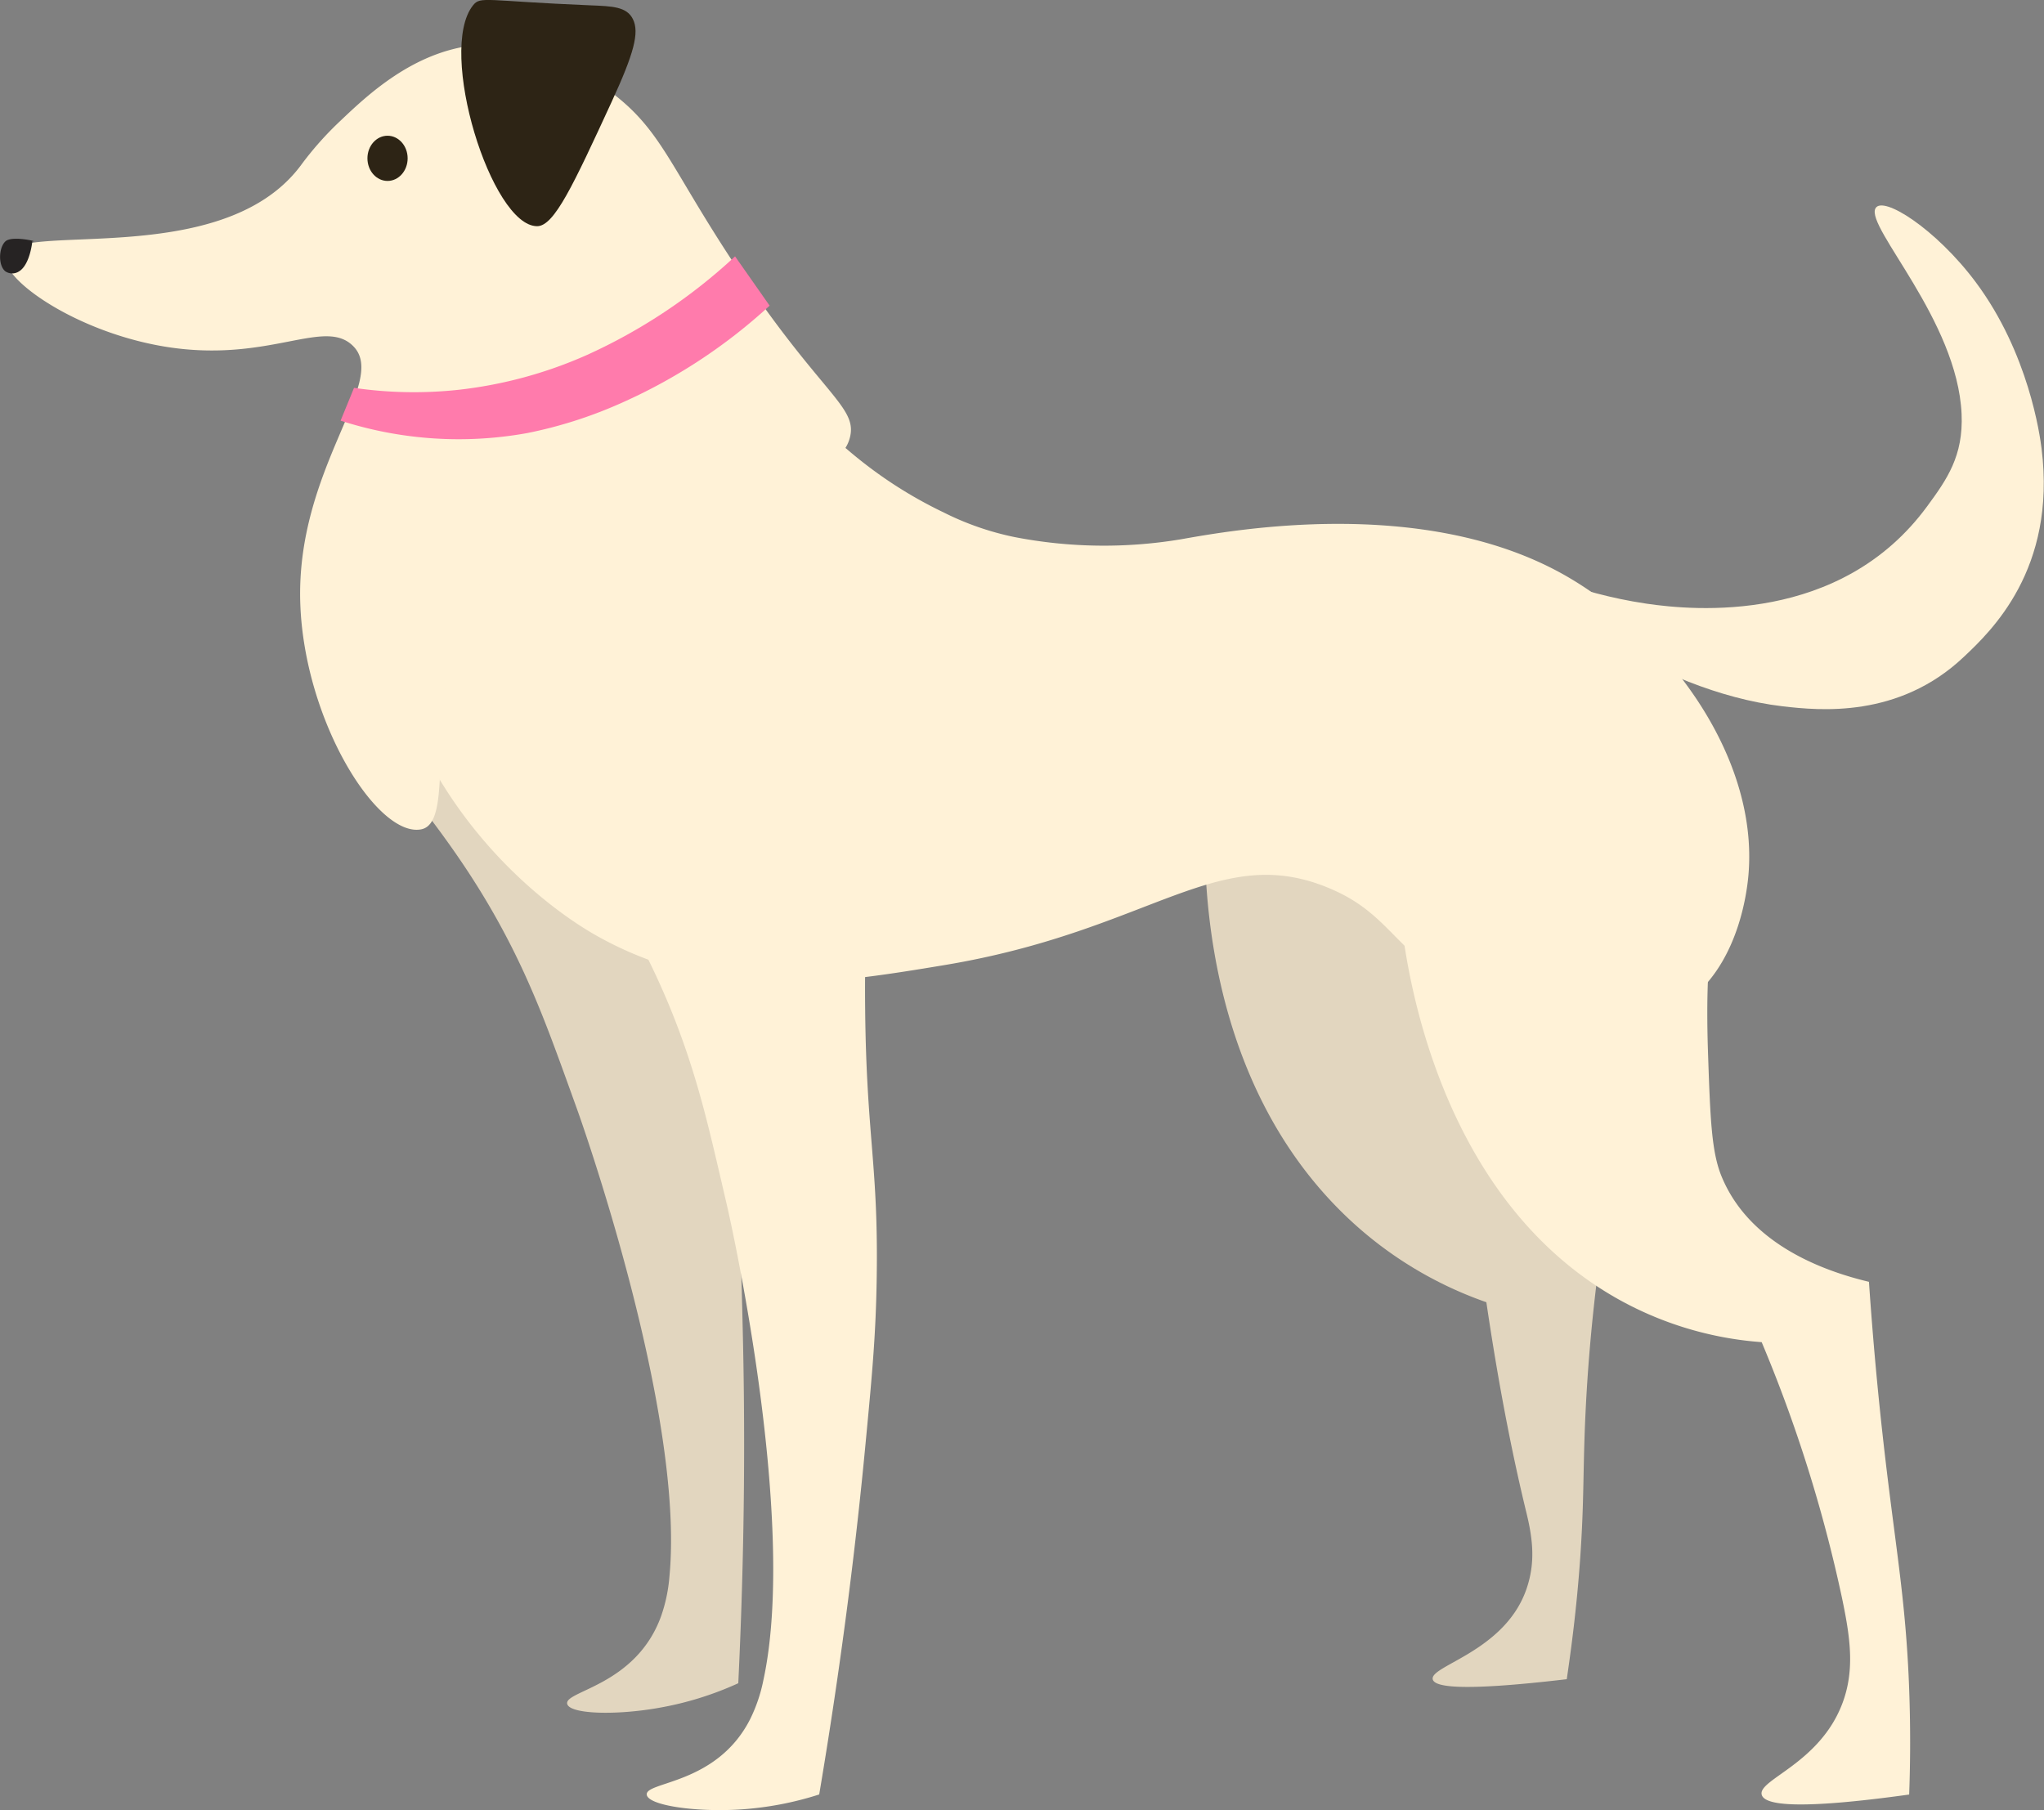 <svg id="Layer_1" data-name="Layer 1" xmlns="http://www.w3.org/2000/svg" viewBox="0 0 521.63 462">
  <rect x="0" y="0" width="521.63" height="462" fill="#808080" stroke="none"/>
  <defs>
    <style>
      .cls-1 {
        fill: #e2d6bf;
      }

      .cls-2 {
        fill: #fff2d7;
      }

      .cls-3 {
        fill: #2d2415;
      }

      .cls-4 {
        fill: #262323;
      }

      .cls-5 {
        fill: #ff7bac;
      }
    </style>
  </defs>
  <title>greetpepper</title>
  <g>
    <path class="cls-1" d="M127.1,199.71c-2.21,20.84,24.45,34,45,79.91,4.31,9.65,7.16,17.55,12.84,33.35,0,0,27.52,76.46,23.5,118.91a40.23,40.23,0,0,1-2.17,10.34c-6.43,17.61-24.52,18.93-23.94,22.24.47,2.67,12.38,3.07,23.76,1A83,83,0,0,0,226,459.24c1.78-36.87,1.68-67.29,1.16-89.29-.44-18.73-.68-28.39-2.1-42.39-3-29.63-6.88-36-11.12-68.44-4.88-37.43-.94-38.39-5.93-49.68-11.71-26.53-44-45-65.73-30.92-4,2.59-13.91,9-15.2,21.19" transform="translate(-37.59 -29.64)"/>
    <path class="cls-1" d="M345.72,229.94c-.7,6.52-6.57,70.28,35.7,110.42A98.7,98.7,0,0,0,416.91,362c3.55,24.05,7.24,41.49,10.26,53.88,1.72,7.05,2.18,12.85,0,19.24-5.46,16-24.63,19.59-23.95,23.09.36,1.87,6.26,3.3,34.21,0,1-6.84,2.49-17.54,3.42-30.79,1.07-15.3.66-22.66,1.39-37.67.44-9,1.36-22.25,3.54-38.47-11.59-5.68-28.26-16.68-32-34.92-1.37-6.6-.21-14.8,2.16-30.93,4.1-27.92,7.43-28.91,6.89-37.7C422.14,237.11,383,177.85,360,190c-10.62,5.63-12.55,23.77-14.28,39.92" transform="translate(-37.59 -29.64)"/>
    <path class="cls-2" d="M138.2,133.56c-13.41,26.34-4.46,55,0,69.28,13.5,43.23,46.51,62.7,51.32,65.43,30.6,17.38,61,12.33,89,7.7,53.5-8.87,70.06-32.13,99.22-19.24,16.13,7.12,16.2,18.09,37.63,26.94,5.5,2.27,36.06,16.28,54.74,0,11.54-10.06,13.38-27.14,13.69-30.79,2.65-31.09-22.07-62.82-47.9-77-35.58-19.5-83.15-11.05-96.82-8.62a119.46,119.46,0,0,1-42.54-.54,72.65,72.65,0,0,1-18-6.23c-46.06-22.05-50-61.06-85.53-61.58-21-.31-43.7,12.95-54.74,34.64" transform="translate(-37.59 -29.64)"/>
    <path class="cls-2" d="M179.16,218.23c-4.67,20.43,20.26,36.63,35.21,84.67,3.14,10.09,5,18.27,8.8,34.64,0,0,18.26,79.19,9.25,120.85a40.18,40.18,0,0,1-3.38,10c-8.47,16.72-26.59,15.89-26.4,19.24.15,2.71,11.93,4.52,23.47,3.85a83,83,0,0,0,20.54-3.85c6.14-36.4,9.64-66.62,11.73-88.52,1.78-18.65,2.68-28.27,2.93-42.34.53-29.77-2.58-36.52-2.93-69.28-.41-37.75,3.61-38.24,0-50C249.88,209.75,220,187.54,196.76,199c-4.27,2.1-14.88,7.32-17.6,19.24" transform="translate(-37.59 -29.64)"/>
    <path class="cls-2" d="M394.8,260.57c.53,7.18,6.19,72,54.74,100.07a88.11,88.11,0,0,0,37.63,11.55,365.33,365.33,0,0,1,20.53,65.43c2.06,9.89,3.32,18.32,0,26.94-5.85,15.21-21.4,19.24-20.53,23.09.61,2.68,8.86,4,37.64,0,.23-6.11.42-15.5,0-26.94-.88-23.75-3.69-36.84-6.84-65.43-1-9.09-2.32-22.31-3.42-38.49-12.37-2.94-30.67-9.94-37.63-26.94-2.52-6.15-2.86-14.45-3.42-30.79-1-28.28,2.1-30,0-38.49-2.55-10.29-51.53-59.47-71.85-42.34-9.39,7.91-8,26.12-6.84,42.34" transform="translate(-37.59 -29.64)"/>
    <path class="cls-2" d="M427.78,176.71c0-2.36,11.07,4.21,30,7,12.13,1.79,49.5,5.26,71.58-24.79,5.09-6.92,9.31-12.91,8.83-23.64-1.08-23.91-24.44-47.55-22-52.43,1.77-3.49,15.47,5.2,25.62,18.82,13.53,18.15,16.38,39.17,16.79,42.46,3.84,30.84-12.95,46.67-19.87,53.19C522.14,213,502,211,492.55,209.91c-32.91-3.87-64.81-29.19-64.77-33.2" transform="translate(-37.59 -29.64)"/>
    <path class="cls-2" d="M158.73,41.19C143,42.85,131.29,54,124.51,60.43A83.44,83.44,0,0,0,114.25,72C93.85,99.06,40.73,85.63,39,95.07,37.89,101,57.33,114.54,80,118.16c26.56,4.24,40.6-7.79,47.9,0,8.62,9.2-14.81,31.12-13.68,65.43,1,30,19.6,59.75,30.79,57.73,10.33-1.86-2-39.75,17.11-65.43,26.49-35.68,87.35-14.48,92.38-34.64,2-8.07-7.85-11.08-30.79-46.19-15.66-24-17.74-32.77-30.79-42.34-5.59-4.1-18.08-13.25-34.21-11.55" transform="translate(-37.59 -29.64)"/>
    <path class="cls-3" d="M158.31,31c1.93-2.42,3.07-1.11,29.92,0,5.65.23,9.29.33,10.88,3.52,1.71,3.44.23,8.84-5.44,21.14-9.75,21.14-14.62,31.7-19,31.71C163,87.38,149.09,42.52,158.31,31" transform="translate(-37.59 -29.64)"/>
    <path class="cls-4" d="M39,98.92c-1.93-1.45-1.77-6.12,0-7.7s9.11.28,6.84,0c0,0-.56,6-3.42,7.7a3.16,3.16,0,0,1-3.42,0" transform="translate(-37.59 -29.64)"/>
    <path class="cls-5" d="M127.94,128.63,124.51,137a98.18,98.18,0,0,0,47.63,3.17,112.4,112.4,0,0,0,23.32-7.37A139.42,139.42,0,0,0,234,107.65l-8.82-12.58a140.75,140.75,0,0,1-37.81,25.17,110.74,110.74,0,0,1-32.8,8.89,106,106,0,0,1-26.63-.5" transform="translate(-37.59 -29.64)"/>
    <path class="cls-3" d="M141.62,70.05c0,3.19-2.3,5.77-5.13,5.77s-5.13-2.58-5.13-5.77,2.3-5.77,5.13-5.77,5.13,2.58,5.13,5.77" transform="translate(-37.59 -29.64)"/>
  </g>
</svg>
